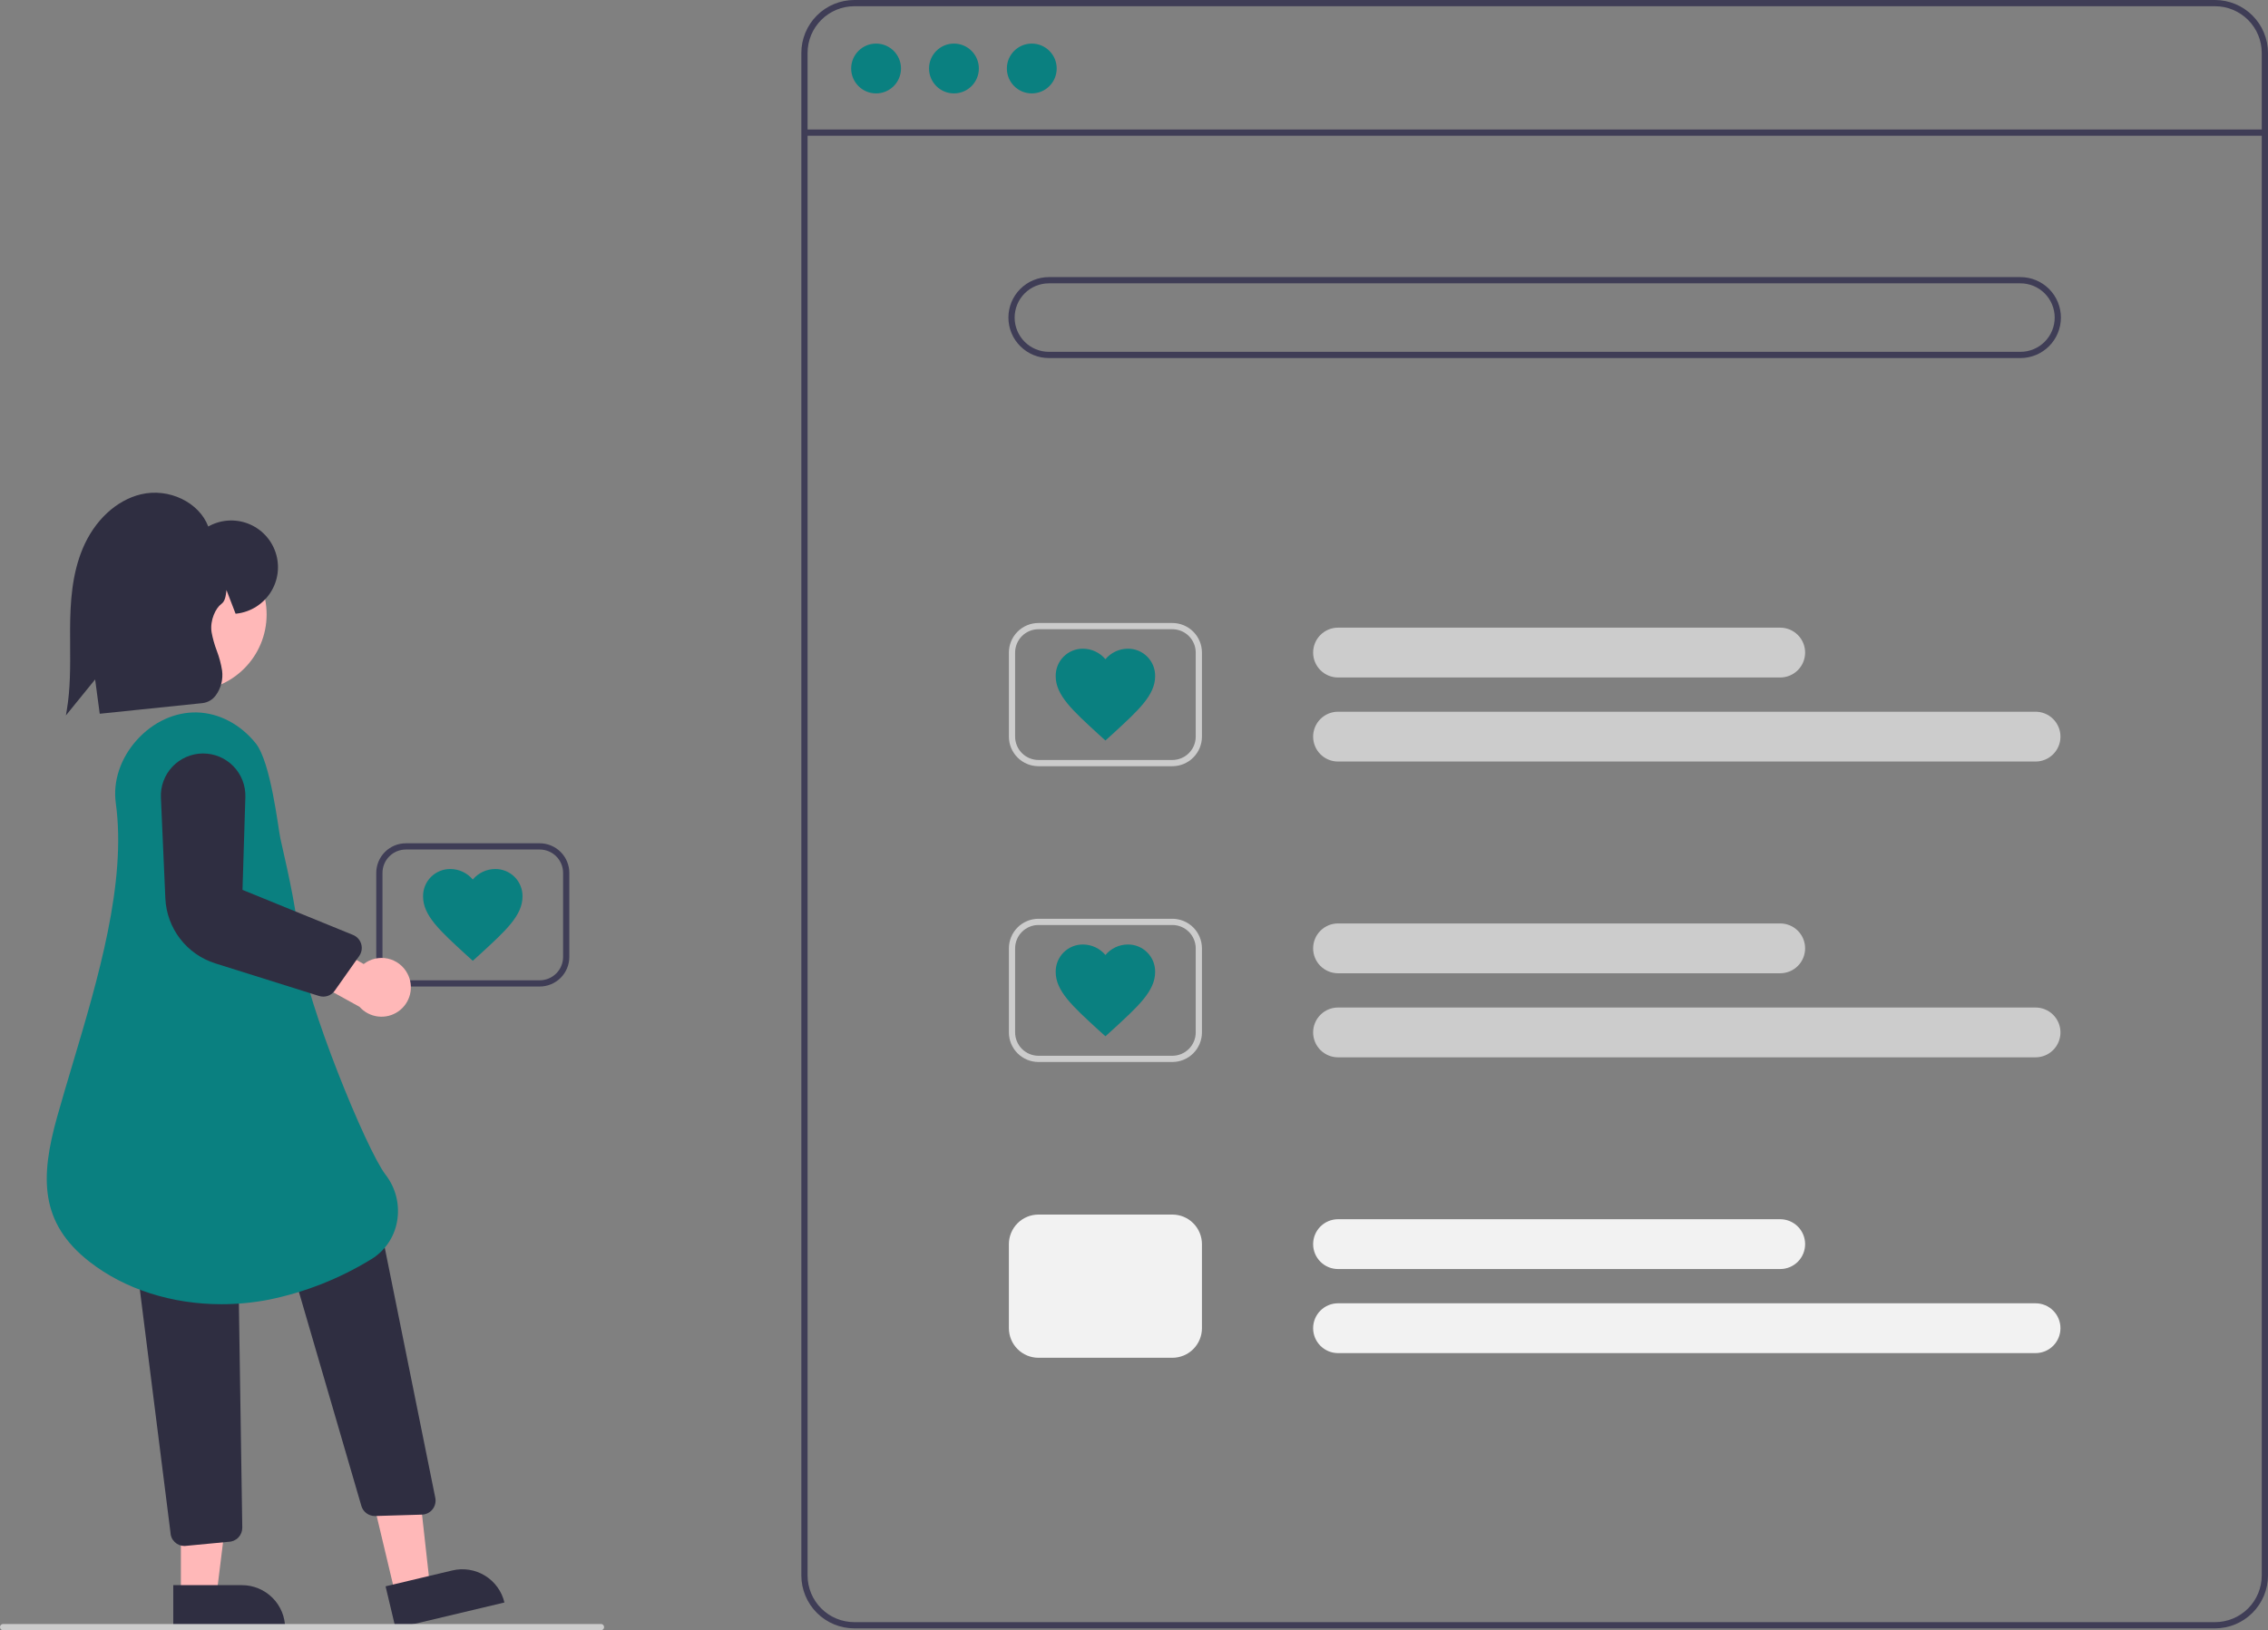 <svg width="217" height="156" viewBox="0 0 217 156" fill="none" xmlns="http://www.w3.org/2000/svg">
<rect x="0" y="0" width="217" height="156" fill="#808080" stroke="none"/>
<g clip-path="url(#clip0_6126_126387)">
<path d="M211.934 155.824H81.737C80.394 155.823 79.106 155.288 78.157 154.339C77.207 153.389 76.673 152.102 76.672 150.759V5.065C76.673 3.722 77.207 2.435 78.157 1.485C79.106 0.536 80.394 0.002 81.737 0H211.934C213.277 0.002 214.565 0.536 215.514 1.485C216.464 2.435 216.998 3.722 216.999 5.065V150.759C216.998 152.102 216.464 153.389 215.514 154.339C214.565 155.288 213.277 155.823 211.934 155.824ZM81.737 0.596C80.552 0.597 79.416 1.069 78.578 1.906C77.74 2.744 77.269 3.88 77.268 5.065V150.759C77.269 151.944 77.74 153.08 78.578 153.918C79.416 154.756 80.552 155.227 81.737 155.228H211.934C213.119 155.227 214.255 154.756 215.093 153.918C215.931 153.08 216.402 151.944 216.403 150.759V5.065C216.402 3.88 215.931 2.744 215.093 1.906C214.255 1.069 213.119 0.597 211.934 0.596H81.737Z" fill="#3F3D56"/>
<path d="M216.702 12.392H76.971V12.988H216.702V12.392Z" fill="#3F3D56"/>
<path d="M83.823 8.938C85.139 8.938 86.206 7.871 86.206 6.554C86.206 5.238 85.139 4.171 83.823 4.171C82.507 4.171 81.439 5.238 81.439 6.554C81.439 7.871 82.507 8.938 83.823 8.938Z" fill="#0A8080"/>
<path d="M91.272 8.938C92.588 8.938 93.656 7.871 93.656 6.554C93.656 5.238 92.588 4.171 91.272 4.171C89.956 4.171 88.889 5.238 88.889 6.554C88.889 7.871 89.956 8.938 91.272 8.938Z" fill="#0A8080"/>
<path d="M98.719 8.938C100.036 8.938 101.103 7.871 101.103 6.554C101.103 5.238 100.036 4.171 98.719 4.171C97.403 4.171 96.336 5.238 96.336 6.554C96.336 7.871 97.403 8.938 98.719 8.938Z" fill="#0A8080"/>
<path d="M193.313 34.264H100.358C99.33 34.264 98.345 33.855 97.619 33.129C96.892 32.403 96.484 31.418 96.484 30.39C96.484 29.363 96.892 28.378 97.619 27.651C98.345 26.925 99.33 26.517 100.358 26.517H193.313C194.341 26.517 195.326 26.925 196.052 27.651C196.778 28.378 197.186 29.363 197.186 30.39C197.186 31.418 196.778 32.403 196.052 33.129C195.326 33.855 194.341 34.264 193.313 34.264ZM100.358 27.113C99.488 27.113 98.655 27.458 98.04 28.073C97.425 28.688 97.08 29.521 97.08 30.39C97.08 31.26 97.425 32.093 98.04 32.708C98.655 33.322 99.488 33.668 100.358 33.668H193.313C194.182 33.668 195.016 33.322 195.631 32.708C196.245 32.093 196.591 31.26 196.591 30.39C196.591 29.521 196.245 28.688 195.631 28.073C195.016 27.458 194.182 27.113 193.313 27.113H100.358Z" fill="#3F3D56"/>
<path d="M170.329 64.83H128.022C127.39 64.83 126.784 64.579 126.337 64.132C125.89 63.684 125.639 63.078 125.639 62.446C125.639 61.814 125.89 61.208 126.337 60.761C126.784 60.314 127.39 60.062 128.022 60.062H170.329C170.961 60.062 171.567 60.314 172.014 60.761C172.461 61.208 172.712 61.814 172.712 62.446C172.712 63.078 172.461 63.684 172.014 64.132C171.567 64.579 170.961 64.83 170.329 64.83Z" fill="#CCCCCC"/>
<path d="M194.76 72.874H128.022C127.39 72.874 126.784 72.623 126.337 72.176C125.89 71.729 125.639 71.123 125.639 70.49C125.639 69.858 125.89 69.252 126.337 68.805C126.784 68.358 127.39 68.107 128.022 68.107H194.76C195.392 68.107 195.998 68.358 196.445 68.805C196.892 69.252 197.143 69.858 197.143 70.49C197.143 71.123 196.892 71.729 196.445 72.176C195.998 72.623 195.392 72.874 194.76 72.874Z" fill="#CCCCCC"/>
<path d="M112.171 73.321H99.36C98.609 73.32 97.89 73.022 97.359 72.491C96.829 71.96 96.53 71.241 96.529 70.491V62.446C96.53 61.696 96.829 60.976 97.359 60.446C97.89 59.915 98.609 59.617 99.36 59.616H112.171C112.921 59.617 113.641 59.915 114.171 60.446C114.702 60.976 115 61.696 115.001 62.446V70.491C115 71.241 114.702 71.96 114.171 72.491C113.641 73.022 112.921 73.32 112.171 73.321ZM99.36 60.212C98.767 60.212 98.199 60.448 97.78 60.867C97.362 61.286 97.126 61.854 97.125 62.446V70.491C97.126 71.083 97.362 71.651 97.78 72.07C98.199 72.489 98.767 72.725 99.36 72.725H112.171C112.763 72.725 113.331 72.489 113.75 72.07C114.169 71.651 114.405 71.083 114.405 70.491V62.446C114.405 61.854 114.169 61.286 113.75 60.867C113.331 60.448 112.763 60.212 112.171 60.212H99.36Z" fill="#CCCCCC"/>
<path d="M170.329 93.134H128.022C127.39 93.134 126.784 92.883 126.337 92.436C125.89 91.989 125.639 91.383 125.639 90.751C125.639 90.119 125.89 89.512 126.337 89.065C126.784 88.618 127.39 88.367 128.022 88.367H170.329C170.961 88.367 171.567 88.618 172.014 89.065C172.461 89.512 172.712 90.119 172.712 90.751C172.712 91.383 172.461 91.989 172.014 92.436C171.567 92.883 170.961 93.134 170.329 93.134Z" fill="#CCCCCC"/>
<path d="M194.76 101.179H128.022C127.39 101.179 126.784 100.928 126.337 100.481C125.89 100.034 125.639 99.427 125.639 98.795C125.639 98.163 125.89 97.557 126.337 97.11C126.784 96.663 127.39 96.412 128.022 96.412H194.76C195.392 96.412 195.998 96.663 196.445 97.11C196.892 97.557 197.143 98.163 197.143 98.795C197.143 99.427 196.892 100.034 196.445 100.481C195.998 100.928 195.392 101.179 194.76 101.179Z" fill="#CCCCCC"/>
<path d="M112.171 101.625H99.36C98.609 101.624 97.89 101.326 97.359 100.795C96.829 100.265 96.53 99.545 96.529 98.795V90.75C96.53 90 96.829 89.281 97.359 88.75C97.89 88.219 98.609 87.921 99.36 87.92H112.171C112.921 87.921 113.641 88.219 114.171 88.75C114.702 89.281 115 90 115.001 90.75V98.795C115 99.545 114.702 100.265 114.171 100.795C113.641 101.326 112.921 101.624 112.171 101.625ZM99.36 88.516C98.767 88.516 98.199 88.752 97.78 89.171C97.362 89.59 97.126 90.158 97.125 90.75V98.795C97.126 99.387 97.362 99.955 97.78 100.374C98.199 100.793 98.767 101.029 99.36 101.029H112.171C112.763 101.029 113.331 100.793 113.75 100.374C114.169 99.955 114.405 99.387 114.405 98.795V90.75C114.405 90.158 114.169 89.59 113.75 89.171C113.331 88.752 112.763 88.516 112.171 88.516H99.36Z" fill="#CCCCCC"/>
<path d="M170.329 121.438H128.022C127.39 121.438 126.784 121.187 126.337 120.74C125.89 120.293 125.639 119.687 125.639 119.055C125.639 118.423 125.89 117.817 126.337 117.37C126.784 116.923 127.39 116.671 128.022 116.671H170.329C170.961 116.671 171.567 116.923 172.014 117.37C172.461 117.817 172.712 118.423 172.712 119.055C172.712 119.687 172.461 120.293 172.014 120.74C171.567 121.187 170.961 121.438 170.329 121.438Z" fill="#F2F2F2"/>
<path d="M194.76 129.483H128.022C127.39 129.483 126.784 129.232 126.337 128.785C125.89 128.338 125.639 127.732 125.639 127.099C125.639 126.467 125.89 125.861 126.337 125.414C126.784 124.967 127.39 124.716 128.022 124.716H194.76C195.392 124.716 195.998 124.967 196.445 125.414C196.892 125.861 197.143 126.467 197.143 127.099C197.143 127.732 196.892 128.338 196.445 128.785C195.998 129.232 195.392 129.483 194.76 129.483Z" fill="#F2F2F2"/>
<path d="M112.171 129.93H99.36C98.609 129.929 97.89 129.631 97.359 129.1C96.829 128.569 96.53 127.85 96.529 127.1V119.055C96.53 118.305 96.829 117.585 97.359 117.055C97.89 116.524 98.609 116.225 99.36 116.225H112.171C112.921 116.225 113.641 116.524 114.171 117.055C114.702 117.585 115 118.305 115.001 119.055V127.1C115 127.85 114.702 128.569 114.171 129.1C113.641 129.631 112.921 129.929 112.171 129.93Z" fill="#F2F2F2"/>
<path d="M105.765 70.859L105.075 70.237C102.626 67.988 101.008 66.528 101.008 64.709C101.002 64.363 101.066 64.019 101.195 63.698C101.324 63.377 101.516 63.085 101.76 62.84C102.004 62.594 102.295 62.401 102.615 62.269C102.935 62.138 103.279 62.073 103.625 62.077C104.033 62.079 104.436 62.17 104.806 62.344C105.175 62.517 105.503 62.769 105.765 63.082C106.028 62.769 106.355 62.517 106.725 62.344C107.094 62.17 107.497 62.079 107.906 62.077C108.252 62.073 108.595 62.138 108.915 62.269C109.236 62.401 109.526 62.594 109.77 62.84C110.014 63.085 110.207 63.377 110.336 63.698C110.465 64.019 110.528 64.363 110.522 64.709C110.522 66.528 108.905 67.988 106.455 70.237L105.765 70.859Z" fill="#0A8080"/>
<path d="M105.765 99.164L105.075 98.542C102.626 96.292 101.008 94.832 101.008 93.014C101.002 92.668 101.066 92.324 101.195 92.003C101.324 91.682 101.516 91.39 101.76 91.145C102.004 90.899 102.295 90.705 102.615 90.574C102.935 90.443 103.279 90.377 103.625 90.382C104.033 90.384 104.436 90.475 104.806 90.648C105.175 90.822 105.503 91.074 105.765 91.387C106.028 91.074 106.355 90.822 106.725 90.648C107.094 90.475 107.497 90.384 107.906 90.382C108.252 90.377 108.595 90.443 108.915 90.574C109.236 90.705 109.526 90.899 109.77 91.145C110.014 91.39 110.207 91.682 110.336 92.003C110.465 92.324 110.528 92.668 110.522 93.014C110.522 94.832 108.905 96.292 106.455 98.542L105.765 99.164Z" fill="#0A8080"/>
<path d="M51.642 94.403H38.83C38.08 94.402 37.361 94.103 36.83 93.573C36.299 93.042 36.001 92.323 36 91.572V83.528C36.001 82.777 36.299 82.058 36.83 81.527C37.361 80.997 38.08 80.698 38.83 80.697H51.642C52.392 80.698 53.111 80.997 53.642 81.527C54.173 82.058 54.471 82.777 54.472 83.528V91.572C54.471 92.323 54.173 93.042 53.642 93.573C53.111 94.103 52.392 94.402 51.642 94.403ZM38.83 81.293C38.238 81.294 37.67 81.529 37.251 81.948C36.832 82.367 36.596 82.935 36.596 83.528V91.572C36.596 92.165 36.832 92.733 37.251 93.151C37.67 93.57 38.238 93.806 38.83 93.807H51.642C52.234 93.806 52.802 93.57 53.221 93.151C53.64 92.733 53.876 92.165 53.876 91.572V83.528C53.876 82.935 53.64 82.367 53.221 81.948C52.802 81.529 52.234 81.294 51.642 81.293H38.83Z" fill="#3F3D56"/>
<path d="M45.236 91.941L44.546 91.318C42.096 89.069 40.479 87.609 40.479 85.791C40.473 85.445 40.536 85.101 40.665 84.78C40.794 84.459 40.987 84.167 41.231 83.921C41.475 83.676 41.765 83.482 42.086 83.351C42.406 83.22 42.749 83.154 43.095 83.158C43.504 83.16 43.907 83.252 44.276 83.425C44.646 83.599 44.973 83.851 45.236 84.163C45.498 83.851 45.826 83.599 46.196 83.425C46.565 83.252 46.968 83.16 47.377 83.158C47.723 83.154 48.066 83.22 48.386 83.351C48.706 83.482 48.997 83.676 49.241 83.921C49.485 84.167 49.677 84.459 49.806 84.78C49.936 85.101 49.999 85.445 49.993 85.791C49.993 87.609 48.376 89.069 45.926 91.318L45.236 91.941Z" fill="#0A8080"/>
<path d="M37.828 152.578L41.141 151.79L39.678 138.633L34.787 139.797L37.828 152.578Z" fill="#FFB8B8"/>
<path d="M48.264 153.347L37.849 155.824L36.892 151.8L43.283 150.28C43.811 150.154 44.359 150.134 44.895 150.22C45.432 150.306 45.946 150.497 46.408 150.782C46.871 151.067 47.273 151.44 47.591 151.88C47.91 152.32 48.138 152.818 48.264 153.347Z" fill="#2F2E41"/>
<path d="M34.576 144.107L27.379 119.441L36.372 117.21L41.648 143.333C41.687 143.524 41.683 143.722 41.637 143.912C41.592 144.101 41.505 144.279 41.384 144.432C41.263 144.585 41.109 144.709 40.935 144.797C40.76 144.884 40.569 144.933 40.374 144.939L35.903 145.071C35.889 145.072 35.876 145.072 35.862 145.072C35.572 145.072 35.29 144.978 35.058 144.804C34.826 144.63 34.657 144.385 34.576 144.107Z" fill="#2F2E41"/>
<path d="M17.308 152.661L20.714 152.661L22.334 139.522L17.307 139.523L17.308 152.661Z" fill="#FFB8B8"/>
<path d="M27.283 155.823L16.578 155.824L16.578 151.688L23.147 151.688C24.244 151.687 25.296 152.123 26.072 152.899C26.847 153.674 27.283 154.726 27.283 155.823Z" fill="#2F2E41"/>
<path d="M16.709 147.556C16.584 147.435 16.484 147.29 16.415 147.13C16.346 146.97 16.31 146.798 16.308 146.624L13.205 122.018C13.204 121.663 13.343 121.322 13.592 121.07C13.842 120.817 14.181 120.674 14.536 120.671L21.462 120.621H21.472C21.824 120.622 22.162 120.76 22.412 121.007C22.663 121.254 22.806 121.589 22.813 121.941L23.181 146.18C23.186 146.534 23.052 146.875 22.807 147.13C22.561 147.385 22.225 147.532 21.871 147.54L17.667 147.94C17.66 147.94 17.654 147.94 17.647 147.94C17.296 147.941 16.959 147.803 16.709 147.556Z" fill="#2F2E41"/>
<path d="M18.193 66.116C22.234 66.116 25.51 62.84 25.51 58.798C25.51 54.757 22.234 51.48 18.193 51.48C14.151 51.48 10.875 54.757 10.875 58.798C10.875 62.84 14.151 66.116 18.193 66.116Z" fill="#FFB8B8"/>
<path d="M8.554 120.733C3.792 117.013 3.843 112.673 5.467 106.876C5.925 105.243 6.419 103.588 6.942 101.835C9.372 93.694 12.126 84.467 11.08 76.847C10.794 74.761 11.524 72.566 13.082 70.826C14.642 69.085 16.74 68.121 18.849 68.175C20.955 68.231 23.002 69.308 24.466 71.128C25.924 72.94 26.619 79.312 26.825 80.225C27.772 84.416 28.343 86.946 28.753 90.981C29.237 95.752 35.04 110.017 36.889 112.409C37.379 113.041 37.731 113.769 37.92 114.546C38.108 115.323 38.13 116.132 37.984 116.918C37.848 117.666 37.552 118.376 37.118 119C36.683 119.624 36.12 120.147 35.465 120.534C32.464 122.368 29.167 123.666 25.721 124.369C24.226 124.658 22.707 124.805 21.184 124.805C16.46 124.805 11.946 123.383 8.554 120.733Z" fill="#0A8080"/>
<path d="M38.983 93.163C38.793 92.802 38.527 92.486 38.202 92.238C37.877 91.99 37.502 91.817 37.103 91.73C36.704 91.643 36.291 91.645 35.892 91.735C35.494 91.825 35.12 92.001 34.797 92.251L29.252 89.087L26.508 91.988L34.401 96.346C34.857 96.861 35.486 97.19 36.169 97.272C36.852 97.354 37.541 97.182 38.105 96.79C38.67 96.398 39.072 95.812 39.233 95.143C39.395 94.475 39.306 93.771 38.983 93.163Z" fill="#FFB8B8"/>
<path d="M30.53 95.308L20.592 92.186C19.258 91.764 18.085 90.942 17.232 89.833C16.379 88.723 15.887 87.379 15.822 85.981L15.395 76.324C15.37 75.781 15.456 75.238 15.647 74.729C15.837 74.219 16.128 73.754 16.503 73.36C16.878 72.966 17.328 72.651 17.827 72.435C18.326 72.219 18.863 72.105 19.407 72.102C19.951 72.098 20.489 72.204 20.991 72.413C21.493 72.623 21.948 72.931 22.327 73.32C22.707 73.71 23.005 74.171 23.202 74.678C23.399 75.185 23.492 75.726 23.476 76.269L23.202 85.154L33.779 89.468C33.966 89.544 34.133 89.661 34.268 89.811C34.404 89.961 34.503 90.139 34.56 90.333C34.616 90.526 34.629 90.73 34.596 90.929C34.562 91.128 34.485 91.317 34.369 91.482L32.028 94.802C31.864 95.035 31.631 95.209 31.362 95.3C31.093 95.391 30.801 95.394 30.53 95.308Z" fill="#2F2E41"/>
<path d="M6.399 67.904C6.734 65.899 6.721 63.82 6.71 61.81C6.706 61.264 6.703 60.719 6.706 60.174C6.722 57.644 6.879 54.962 7.914 52.492C9.04 49.805 11.125 47.864 13.491 47.301C16.16 46.666 19.055 48.071 19.926 50.384C20.503 50.058 21.144 49.865 21.804 49.817C22.464 49.77 23.126 49.869 23.743 50.109C24.36 50.348 24.916 50.722 25.371 51.202C25.826 51.682 26.169 52.258 26.375 52.887C26.58 53.516 26.644 54.183 26.561 54.839C26.477 55.496 26.25 56.126 25.893 56.683C25.537 57.241 25.062 57.713 24.501 58.064C23.941 58.416 23.309 58.639 22.652 58.717L22.54 58.727L21.668 56.461C21.663 56.501 21.659 56.541 21.654 56.581C21.598 57.051 21.541 57.537 21.153 57.818C20.669 58.168 20.066 59.321 20.242 60.489C20.352 61.086 20.515 61.673 20.731 62.241C20.971 62.865 21.145 63.512 21.25 64.172C21.361 65.017 21.14 65.873 20.633 66.559C20.482 66.759 20.293 66.927 20.076 67.052C19.859 67.176 19.619 67.255 19.37 67.284L9.542 68.3L9.102 65.017L6.307 68.46L6.399 67.904Z" fill="#2F2E41"/>
<path d="M57.502 156H0.298C0.219 156 0.143 155.969 0.087 155.913C0.031 155.857 0 155.781 0 155.702C0 155.623 0.031 155.547 0.087 155.492C0.143 155.436 0.219 155.404 0.298 155.404H57.502C57.581 155.404 57.656 155.436 57.712 155.492C57.768 155.547 57.799 155.623 57.799 155.702C57.799 155.781 57.768 155.857 57.712 155.913C57.656 155.969 57.581 156 57.502 156Z" fill="#CCCCCC"/>
</g>
<defs>
<clipPath id="clip0_6126_126387">
<rect width="217" height="156" fill="white"/>
</clipPath>
</defs>
</svg>
